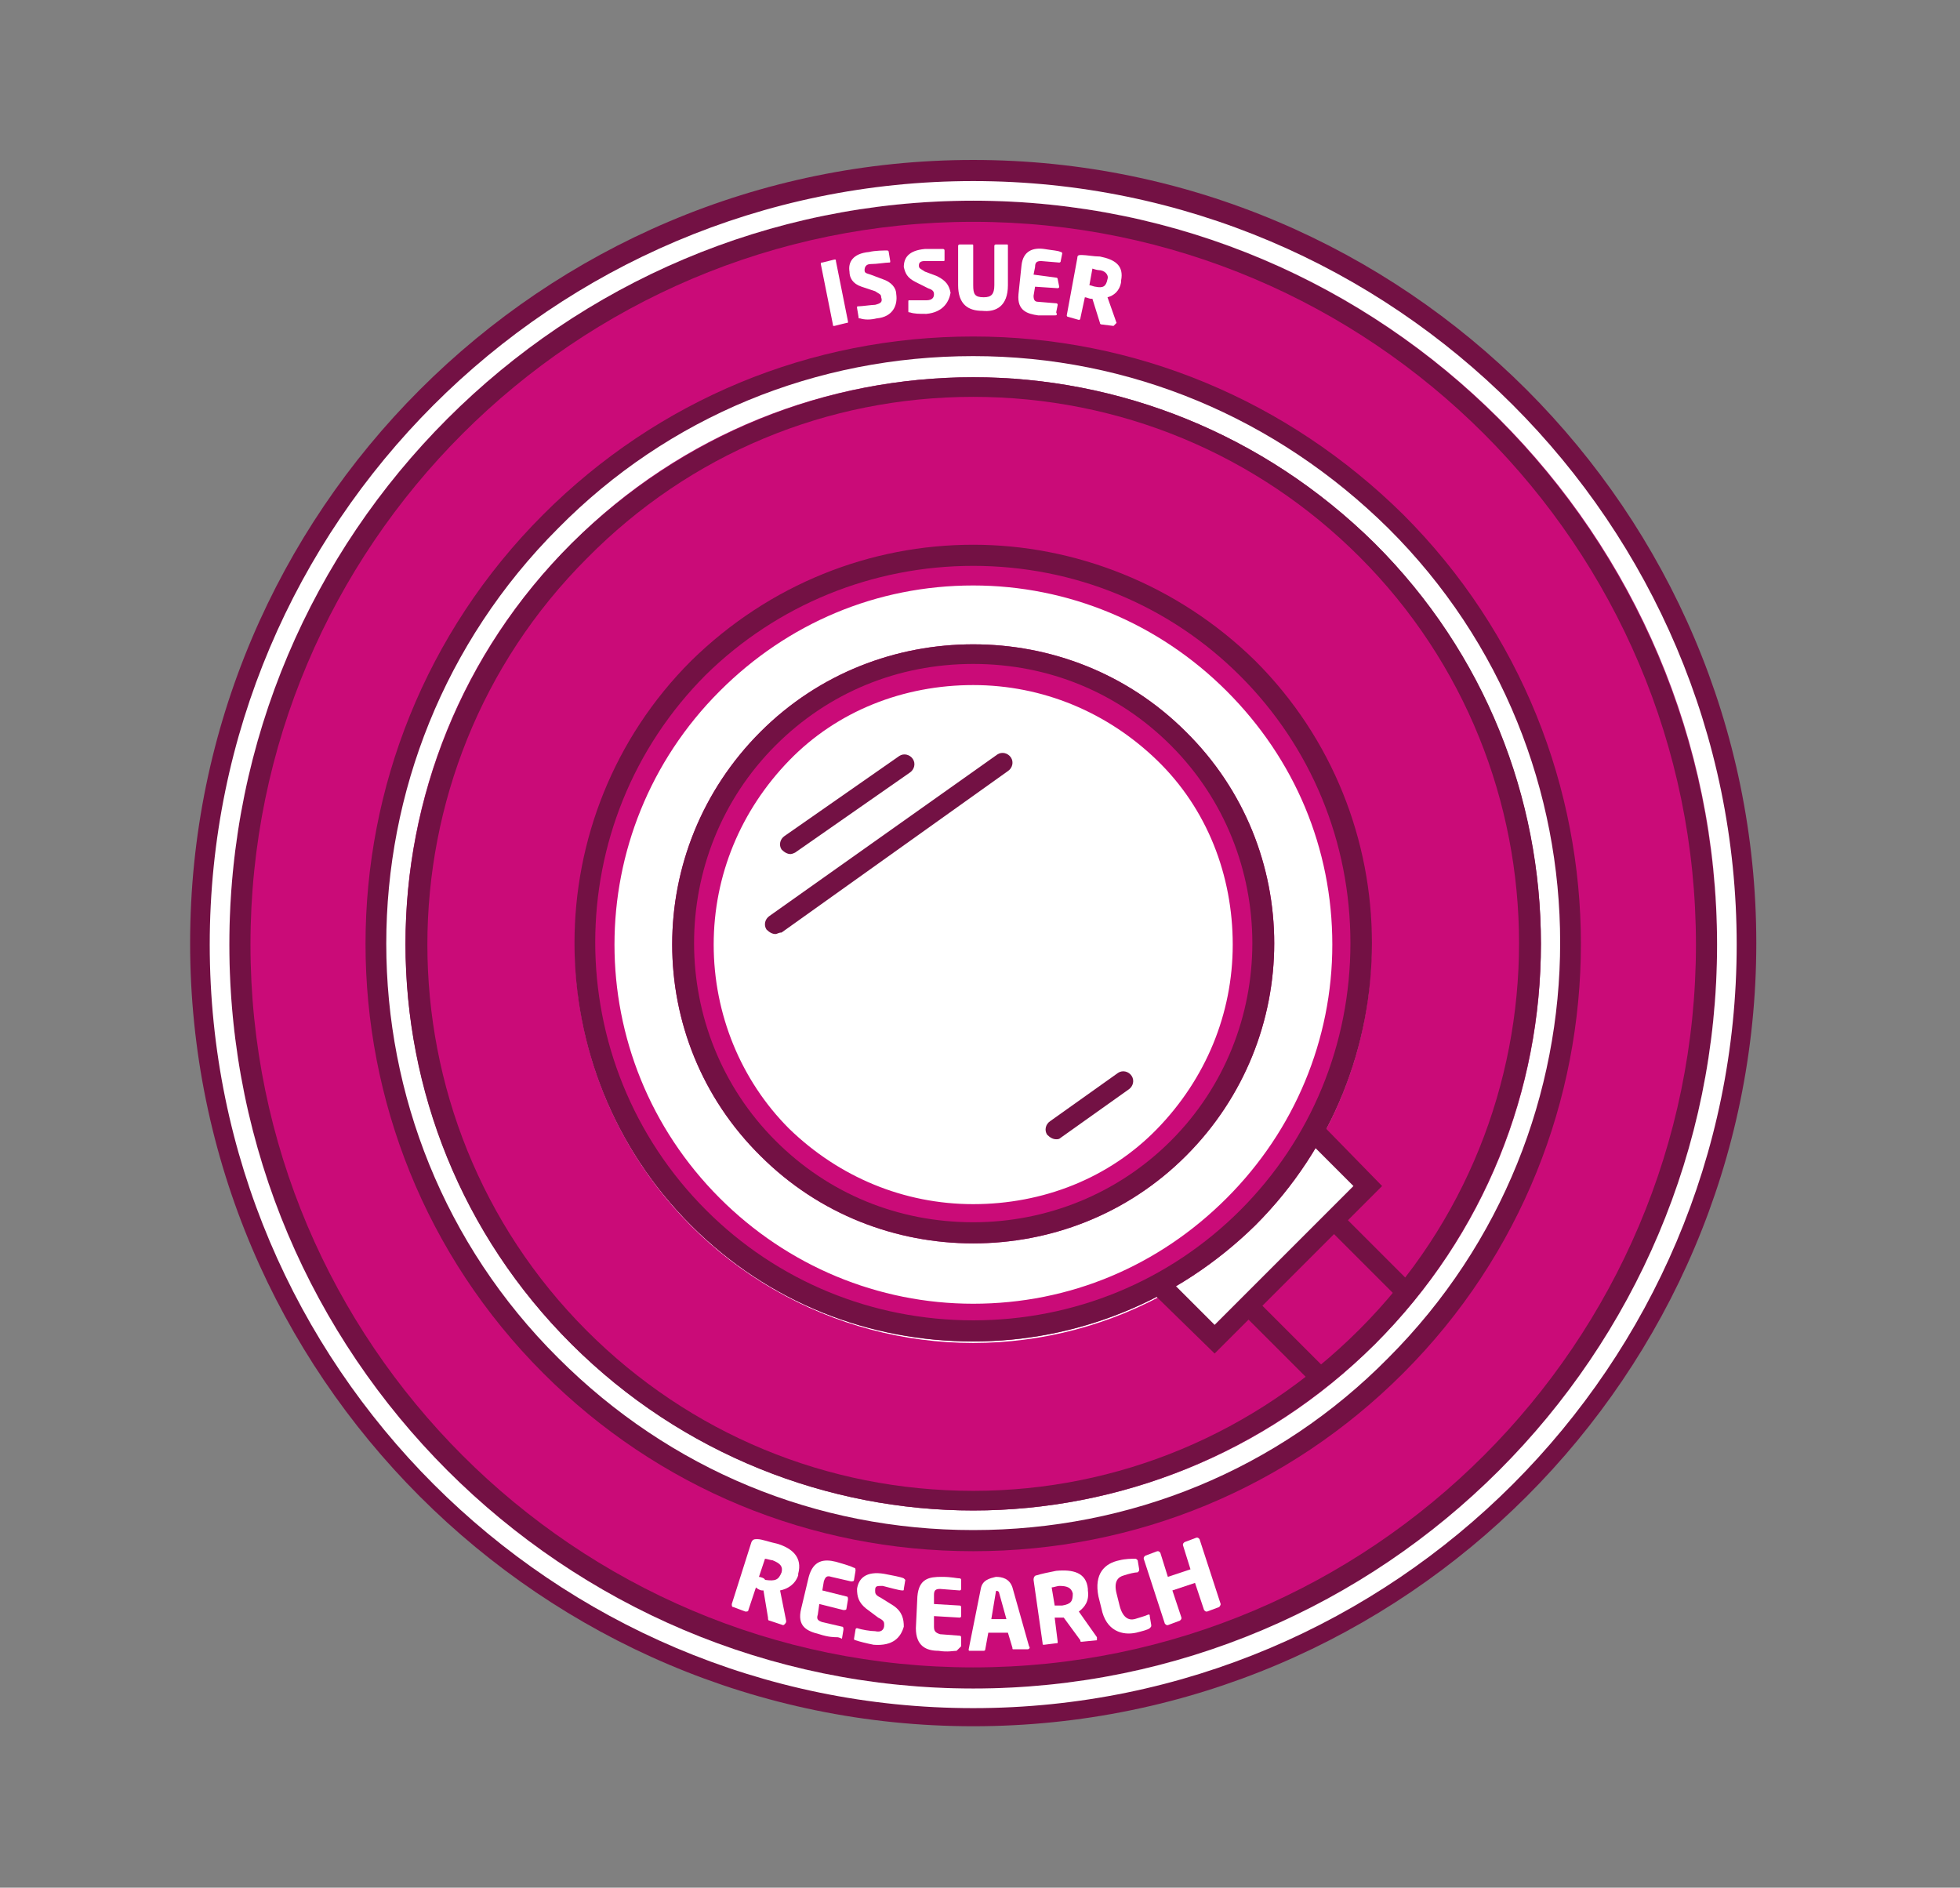<?xml version="1.0" encoding="utf-8"?>
<!-- Generator: Adobe Illustrator 22.0.0, SVG Export Plug-In . SVG Version: 6.00 Build 0)  -->
<svg version="1.1" id="Layer_1" xmlns="http://www.w3.org/2000/svg" xmlns:xlink="http://www.w3.org/1999/xlink" x="0px" y="0px"
	 viewBox="0 0 129.9 125.1" style="enable-background:new 0 0 129.9 125.1;" xml:space="preserve">
<rect x="0" y="0" width="129.9" height="125.1" fill="#808080" stroke="none"/>
<style type="text/css">
	.st0{fill:#CA0B78;}
	.st1{fill:#731144;}
	.st2{fill:#FFFFFF;}
</style>
<g>
	<g>
		<circle class="st0" cx="64.5" cy="62.6" r="49.3"/>
	</g>
	<g>
		<path class="st1" d="M64.5,14.7c26.4,0,47.9,21.5,47.9,47.9s-21.5,47.9-47.9,47.9S16.6,89,16.6,62.6S38.1,14.7,64.5,14.7
			 M64.5,13.3c-27.2,0-49.3,22.1-49.3,49.3c0,27.2,22.1,49.3,49.3,49.3s49.3-22.1,49.3-49.3C113.7,35.4,91.7,13.3,64.5,13.3
			L64.5,13.3z"/>
	</g>
	<g>
		<path class="st1" d="M64.5,13.3c27.2,0,49.3,22.1,49.3,49.3c0,27.2-22.1,49.3-49.3,49.3S15.2,89.8,15.2,62.6
			C15.2,35.4,37.3,13.3,64.5,13.3 M64.5,10.6c-28.6,0-51.9,23.3-51.9,51.9s23.3,51.9,51.9,51.9s51.9-23.3,51.9-51.9
			S93.1,10.6,64.5,10.6L64.5,10.6z"/>
	</g>
	<g>
		<path class="st2" d="M64.5,13.3c27.2,0,49.3,22.1,49.3,49.3c0,27.2-22.1,49.3-49.3,49.3S15.2,89.8,15.2,62.6
			C15.2,35.4,37.3,13.3,64.5,13.3 M64.5,12c-27.9,0-50.6,22.7-50.6,50.6c0,27.9,22.7,50.6,50.6,50.6s50.6-22.7,50.6-50.6
			C115.1,34.7,92.4,12,64.5,12L64.5,12z"/>
	</g>
</g>
<g>
	<path class="st1" d="M64.5,25c9.6,0,19.2,3.7,26.6,11c14.7,14.7,14.7,38.5,0,53.1c-7.3,7.3-17,11-26.6,11c-9.6,0-19.2-3.7-26.6-11
		c-14.7-14.7-14.7-38.5,0-53.1C45.2,28.7,54.8,25,64.5,25 M64.5,22.3c-10.8,0-20.9,4.2-28.5,11.8C20.3,49.8,20.3,75.3,36,91
		c7.6,7.6,17.7,11.8,28.5,11.8c10.8,0,20.9-4.2,28.5-11.8c15.7-15.7,15.7-41.2,0-56.9C85.3,26.5,75.2,22.3,64.5,22.3L64.5,22.3z"/>
</g>
<g>
	<path class="st2" d="M64.5,25c9.6,0,19.2,3.7,26.6,11c14.7,14.7,14.7,38.5,0,53.1c-7.3,7.3-17,11-26.6,11c-9.6,0-19.2-3.7-26.6-11
		c-14.7-14.7-14.7-38.5,0-53.1C45.2,28.7,54.8,25,64.5,25 M64.5,23.6c-10.4,0-20.2,4-27.5,11.4c-15.2,15.2-15.2,39.9,0,55
		c7.4,7.4,17.1,11.4,27.5,11.4c10.4,0,20.2-4,27.5-11.4c15.2-15.2,15.2-39.9,0-55C84.6,27.7,74.9,23.6,64.5,23.6L64.5,23.6z"/>
</g>
<g>
	<g>
		<path class="st0" d="M64.5,99.5c-9.9,0-19.1-3.8-26.1-10.8C24,74.3,24,50.9,38.4,36.5c7-7,16.2-10.8,26.1-10.8
			c9.9,0,19.1,3.8,26.1,10.8c14.4,14.4,14.4,37.8,0,52.2C83.6,95.6,74.3,99.5,64.5,99.5z"/>
	</g>
	<g>
		<path class="st1" d="M64.5,26.3c9.7,0,18.8,3.8,25.6,10.6c14.1,14.1,14.1,37.1,0,51.2C83.2,95,74.1,98.8,64.5,98.8
			c-9.7,0-18.8-3.8-25.6-10.6c-14.1-14.1-14.1-37.1,0-51.2C45.7,30.1,54.8,26.3,64.5,26.3 M64.5,25c-9.6,0-19.2,3.7-26.6,11
			c-14.7,14.7-14.7,38.5,0,53.1c7.3,7.3,17,11,26.6,11c9.6,0,19.2-3.7,26.6-11c14.7-14.7,14.7-38.5,0-53.1
			C83.7,28.7,74.1,25,64.5,25L64.5,25z"/>
	</g>
</g>
<g>
	<circle class="st2" cx="64.5" cy="62.6" r="26.4"/>
</g>
<g>
	
		<rect x="76.6" y="79.9" transform="matrix(0.707 -0.707 0.707 0.707 -33.602 83.49)" class="st2" width="14.7" height="4.7"/>
</g>
<g>
	<path class="st0" d="M64.5,45.4c4.6,0,8.9,1.8,12.2,5s5,7.6,5,12.2c0,4.6-1.8,8.9-5,12.2s-7.6,5-12.2,5s-8.9-1.8-12.2-5
		c-3.2-3.2-5-7.6-5-12.2c0-4.6,1.8-8.9,5-12.2S59.9,45.4,64.5,45.4 M64.5,42.7c-5.1,0-10.2,1.9-14.1,5.8c-7.8,7.8-7.8,20.4,0,28.1
		c3.9,3.9,9,5.8,14.1,5.8c5.1,0,10.2-1.9,14.1-5.8c7.8-7.8,7.8-20.4,0-28.1C74.7,44.6,69.6,42.7,64.5,42.7L64.5,42.7z"/>
</g>
<g>
	<g>
		<path class="st1" d="M64.5,44c5,0,9.6,1.9,13.1,5.4c7.2,7.2,7.2,19,0,26.2c-3.5,3.5-8.2,5.4-13.1,5.4c-5,0-9.6-1.9-13.1-5.4
			c-7.2-7.2-7.2-19,0-26.2C54.9,45.9,59.5,44,64.5,44 M64.5,42.7c-5.1,0-10.2,1.9-14.1,5.8c-7.8,7.8-7.8,20.4,0,28.1
			c3.9,3.9,9,5.8,14.1,5.8c5.1,0,10.2-1.9,14.1-5.8c7.8-7.8,7.8-20.4,0-28.1C74.7,44.6,69.6,42.7,64.5,42.7L64.5,42.7z"/>
	</g>
</g>
<g>
	<path class="st0" d="M64.5,38.8c6.3,0,12.3,2.5,16.8,7s7,10.4,7,16.8c0,6.3-2.5,12.3-7,16.8c-4.5,4.5-10.4,7-16.8,7
		c-6.3,0-12.3-2.5-16.8-7c-9.3-9.3-9.3-24.3,0-33.6C52.2,41.3,58.1,38.8,64.5,38.8 M64.5,36.1c-6.8,0-13.5,2.6-18.7,7.7
		c-10.3,10.3-10.3,27.1,0,37.4c5.2,5.2,11.9,7.7,18.7,7.7c6.8,0,13.5-2.6,18.7-7.7c10.3-10.3,10.3-27.1,0-37.4
		C78,38.7,71.2,36.1,64.5,36.1L64.5,36.1z"/>
</g>
<g>
	<path class="st1" d="M64.5,37.5c6.7,0,13,2.6,17.7,7.3c4.7,4.7,7.3,11,7.3,17.7s-2.6,13-7.3,17.7s-11,7.3-17.7,7.3
		c-6.7,0-13-2.6-17.7-7.3c-9.8-9.8-9.8-25.7,0-35.5C51.5,40.1,57.8,37.5,64.5,37.5 M64.5,36.1c-6.8,0-13.5,2.6-18.7,7.7
		c-10.3,10.3-10.3,27.1,0,37.4c5.2,5.2,11.9,7.7,18.7,7.7c6.8,0,13.5-2.6,18.7-7.7c10.3-10.3,10.3-27.1,0-37.4
		C78,38.7,71.2,36.1,64.5,36.1L64.5,36.1z"/>
</g>
<g>
	<polygon class="st1" points="80.5,89.7 76.2,85.5 77.2,84.5 80.5,87.8 89.7,78.6 86.4,75.3 87.4,74.3 91.6,78.6 	"/>
</g>
<g>
	<rect x="90.3" y="79.8" transform="matrix(0.707 -0.707 0.707 0.707 -32.311 88.744)" class="st1" width="1.3" height="7.2"/>
</g>
<g>
	<rect x="84.6" y="85.4" transform="matrix(0.707 -0.707 0.707 0.707 -37.951 86.379)" class="st1" width="1.3" height="7.1"/>
</g>
<g>
	<path class="st1" d="M52.4,56.6c-0.2,0-0.4-0.1-0.6-0.3c-0.2-0.3-0.1-0.7,0.2-0.9l7.6-5.3c0.3-0.2,0.7-0.1,0.9,0.2
		c0.2,0.3,0.1,0.7-0.2,0.9l-7.6,5.3C52.7,56.5,52.5,56.6,52.4,56.6z"/>
</g>
<g>
	<path class="st1" d="M70,75.5c-0.2,0-0.4-0.1-0.6-0.3c-0.2-0.3-0.1-0.7,0.2-0.9l4.5-3.2c0.3-0.2,0.7-0.1,0.9,0.2s0.1,0.7-0.2,0.9
		l-4.5,3.2C70.2,75.5,70.1,75.5,70,75.5z"/>
</g>
<g>
	<path class="st1" d="M51.4,61.9c-0.2,0-0.4-0.1-0.6-0.3c-0.2-0.3-0.1-0.7,0.2-0.9L66.1,50c0.3-0.2,0.7-0.1,0.9,0.2
		c0.2,0.3,0.1,0.7-0.2,0.9L51.8,61.8C51.6,61.8,51.5,61.9,51.4,61.9z"/>
</g>
<g>
	<path class="st2" d="M45.9,81.1"/>
</g>
<g>
	<path class="st2" d="M56.1,21.4l-0.8,0.2c-0.1,0-0.1,0-0.1-0.1l-0.8-4c0-0.1,0-0.1,0.1-0.1l0.8-0.2c0.1,0,0.1,0,0.1,0.1l0.8,4
		C56.2,21.4,56.2,21.4,56.1,21.4z"/>
	<path class="st2" d="M58.1,21.1c-0.4,0.1-0.8,0.1-1.1,0c-0.1,0-0.1,0-0.1-0.1l-0.1-0.6c0-0.1,0-0.1,0.1-0.1c0,0,0,0,0,0
		c0.2,0,0.9-0.1,1.1-0.1c0.4-0.1,0.5-0.2,0.4-0.5c0-0.2-0.1-0.2-0.4-0.4l-0.9-0.3c-0.6-0.2-0.8-0.6-0.8-1c-0.1-0.6,0.2-1.2,1.3-1.3
		c0.4-0.1,1-0.1,1.2-0.1c0,0,0.1,0,0.1,0.1l0.1,0.6c0,0.1,0,0.1-0.1,0.1c0,0,0,0,0,0c-0.2,0-0.8,0.1-1.2,0.1c-0.3,0-0.4,0.2-0.4,0.4
		c0,0.2,0.1,0.2,0.4,0.3l0.8,0.3c0.6,0.2,0.9,0.6,0.9,1C59.5,20.2,59.2,21,58.1,21.1z"/>
	<path class="st2" d="M61.4,20.8c-0.5,0-0.8,0-1.1-0.1c-0.1,0-0.1,0-0.1-0.1l0-0.6c0-0.1,0-0.1,0.1-0.1c0,0,0,0,0,0
		c0.2,0,0.9,0,1.1,0c0.4,0,0.5-0.2,0.5-0.4c0-0.2-0.1-0.3-0.4-0.4l-0.8-0.4c-0.6-0.3-0.7-0.6-0.8-1c0-0.6,0.3-1.1,1.4-1.2
		c0.4,0,1,0,1.2,0c0,0,0.1,0,0.1,0.1l0,0.6c0,0.1,0,0.1-0.1,0.1c0,0,0,0,0,0c-0.2,0-0.8,0-1.2,0c-0.3,0-0.4,0.1-0.4,0.3
		c0,0.2,0.1,0.2,0.4,0.4l0.8,0.3c0.6,0.3,0.8,0.6,0.9,1.1C62.9,20,62.5,20.7,61.4,20.8z"/>
	<path class="st2" d="M65.1,20.6c-0.9,0-1.6-0.4-1.6-1.7l0-2.6c0-0.1,0.1-0.1,0.1-0.1l0.8,0c0.1,0,0.1,0,0.1,0.1l0,2.6
		c0,0.6,0.1,0.8,0.7,0.8c0.5,0,0.7-0.2,0.7-0.8l0-2.6c0-0.1,0.1-0.1,0.1-0.1l0.7,0c0.1,0,0.1,0,0.1,0.1l0,2.6
		C66.8,20.3,66,20.7,65.1,20.6z"/>
	<path class="st2" d="M69.9,20.9c-0.2,0-0.5,0-1.1,0c-0.7-0.1-1.4-0.3-1.3-1.4l0.2-1.9c0.1-1,0.8-1.2,1.5-1.1
		c0.6,0.1,0.9,0.1,1.1,0.2c0.1,0,0.1,0.1,0.1,0.1l-0.1,0.5c0,0.1-0.1,0.1-0.1,0.1l-1.2-0.1c-0.3,0-0.4,0.1-0.4,0.4l-0.1,0.5l1.5,0.2
		c0.1,0,0.1,0.1,0.1,0.1L70.2,19c0,0.1-0.1,0.1-0.1,0.1L68.6,19l-0.1,0.6c0,0.3,0.1,0.4,0.3,0.4l1.2,0.1c0.1,0,0.1,0.1,0.1,0.1
		l-0.1,0.5C70.1,20.9,70,20.9,69.9,20.9z"/>
	<path class="st2" d="M73.8,21.6L73,21.5c-0.1,0-0.1-0.1-0.1-0.1l-0.5-1.6l-0.1,0c-0.1,0-0.3-0.1-0.4-0.1l-0.3,1.4
		c0,0.1-0.1,0.1-0.1,0.1L70.8,21c-0.1,0-0.1-0.1-0.1-0.1l0.7-3.8c0-0.2,0.1-0.2,0.3-0.2c0.3,0,0.8,0.1,1.2,0.1
		c1,0.2,1.6,0.6,1.4,1.6l0,0.1c-0.1,0.6-0.5,0.9-0.9,1l0.6,1.7C73.9,21.5,73.9,21.5,73.8,21.6C73.9,21.6,73.9,21.6,73.8,21.6z
		 M73.4,18.5c0.1-0.3-0.2-0.6-0.6-0.6c-0.1,0-0.4-0.1-0.4-0.1l-0.2,1.1c0.1,0,0.3,0.1,0.4,0.1C73.1,19.1,73.3,19,73.4,18.5
		L73.4,18.5z"/>
</g>
<g>
	<path class="st2" d="M51.9,107.7l-0.9-0.3c-0.1,0-0.1-0.1-0.1-0.2l-0.3-1.8l-0.1,0c-0.1,0-0.3-0.1-0.4-0.2l-0.5,1.5
		c0,0.1-0.1,0.1-0.2,0.1l-0.8-0.3c-0.1,0-0.1-0.1-0.1-0.2l1.3-4.1c0.1-0.2,0.2-0.2,0.4-0.2c0.3,0,0.8,0.2,1.3,0.3
		c1,0.3,1.7,0.9,1.4,2l0,0.1c-0.2,0.6-0.7,0.9-1.2,1l0.4,2c0,0,0,0.1,0,0.1C52,107.7,51.9,107.7,51.9,107.7z M51.8,104.2
		c0.1-0.4-0.1-0.6-0.6-0.8c-0.1,0-0.4-0.1-0.5-0.1l-0.4,1.2c0.1,0,0.4,0.1,0.4,0.2C51.4,104.8,51.6,104.7,51.8,104.2L51.8,104.2z"/>
	<path class="st2" d="M55.5,108.5c-0.2,0-0.6,0-1.2-0.2c-0.8-0.2-1.5-0.5-1.2-1.7l0.5-2.1c0.3-1.1,1-1.2,1.8-1
		c0.7,0.2,1,0.3,1.2,0.4c0.1,0,0.1,0.1,0.1,0.2l-0.1,0.6c0,0.1-0.1,0.1-0.2,0.1l-1.3-0.3c-0.3-0.1-0.4,0-0.5,0.3l-0.1,0.6l1.6,0.4
		c0.1,0,0.1,0.1,0.1,0.2l-0.1,0.6c0,0.1-0.1,0.1-0.2,0.1l-1.6-0.4l-0.1,0.7c-0.1,0.3,0,0.4,0.3,0.5l1.3,0.3c0.1,0,0.1,0.1,0.1,0.2
		l-0.1,0.6C55.6,108.5,55.5,108.5,55.5,108.5z"/>
	<path class="st2" d="M57.9,109c-0.5-0.1-0.9-0.2-1.2-0.3c-0.1,0-0.1-0.1-0.1-0.1l0.1-0.6c0-0.1,0.1-0.1,0.1-0.1c0,0,0,0,0,0
		c0.3,0.1,0.9,0.2,1.2,0.2c0.4,0.1,0.6-0.1,0.6-0.4c0-0.2,0-0.3-0.4-0.5l-0.8-0.6c-0.5-0.4-0.6-0.8-0.6-1.3c0.1-0.7,0.6-1.2,1.8-1
		c0.5,0.1,1.1,0.2,1.3,0.3c0,0,0.1,0.1,0.1,0.1l-0.1,0.6c0,0.1,0,0.1-0.1,0.1c0,0,0,0,0,0c-0.2,0-0.9-0.2-1.3-0.3
		c-0.4,0-0.5,0-0.5,0.3c0,0.2,0,0.3,0.4,0.5l0.8,0.5c0.6,0.4,0.7,0.9,0.7,1.4C59.7,108.5,59.2,109.1,57.9,109z"/>
	<path class="st2" d="M63.4,109.4c-0.2,0-0.6,0.1-1.2,0c-0.8,0-1.5-0.3-1.5-1.5l0.1-2.1c0.1-1.2,0.8-1.3,1.6-1.3
		c0.7,0,1,0.1,1.2,0.1c0.1,0,0.1,0.1,0.1,0.1l0,0.6c0,0.1-0.1,0.1-0.1,0.1l-1.3-0.1c-0.3,0-0.4,0.1-0.4,0.4l0,0.6l1.7,0.1
		c0.1,0,0.1,0.1,0.1,0.1l0,0.6c0,0.1-0.1,0.1-0.1,0.1l-1.7-0.1l0,0.7c0,0.3,0.1,0.4,0.4,0.5l1.3,0.1c0.1,0,0.1,0.1,0.1,0.1l0,0.6
		C63.5,109.3,63.5,109.3,63.4,109.4z"/>
	<path class="st2" d="M68.1,109.3l-0.9,0c-0.1,0-0.1,0-0.1-0.1l-0.3-1l-1.3,0l-0.2,1.1c0,0.1-0.1,0.1-0.1,0.1l-0.9,0
		c-0.1,0-0.1,0-0.1-0.1c0,0,0,0,0,0l0.8-4c0.1-0.6,0.6-0.7,1-0.8c0.4,0,0.9,0.1,1.1,0.7l1.1,3.9c0,0,0,0,0,0
		C68.3,109.2,68.2,109.3,68.1,109.3z M66.2,105.5C66.2,105.5,66.2,105.4,66.2,105.5c-0.1-0.1-0.2-0.1-0.2,0l-0.3,1.8l1,0L66.2,105.5
		z"/>
	<path class="st2" d="M72.7,108.7l-1,0.1c-0.1,0-0.1,0-0.1-0.1l-1.1-1.5l-0.1,0c-0.1,0-0.3,0-0.5,0l0.2,1.6c0,0.1,0,0.1-0.1,0.1
		l-0.8,0.1c-0.1,0-0.1,0-0.1-0.1l-0.6-4.2c0-0.2,0.1-0.3,0.2-0.3c0.3-0.1,0.8-0.2,1.3-0.3c1.1-0.1,2,0.1,2.1,1.2l0,0.1
		c0.1,0.7-0.2,1.1-0.6,1.4l1.2,1.7C72.7,108.6,72.7,108.6,72.7,108.7C72.7,108.7,72.7,108.7,72.7,108.7z M71.1,105.6
		c-0.1-0.4-0.4-0.5-0.9-0.5c-0.1,0-0.4,0.1-0.5,0.1l0.2,1.2c0.1,0,0.4,0,0.5,0C71,106.3,71.1,106.1,71.1,105.6L71.1,105.6z"/>
	<path class="st2" d="M76.2,107.9c-0.1,0.1-0.5,0.2-0.9,0.3c-0.9,0.2-2-0.1-2.3-1.6l-0.2-0.8c-0.3-1.5,0.4-2.2,1.4-2.4
		c0.4-0.1,0.8-0.1,1-0.1c0.1,0,0.1,0,0.2,0.1l0.1,0.6c0,0.1,0,0.1-0.1,0.2c0,0,0,0,0,0c-0.2,0-0.6,0.1-0.9,0.2
		c-0.4,0.1-0.7,0.4-0.5,1.2l0.2,0.8c0.2,0.8,0.6,1,1,0.9c0.3-0.1,0.7-0.2,0.9-0.3c0,0,0,0,0,0c0.1,0,0.1,0,0.1,0.1l0.1,0.6
		C76.3,107.8,76.3,107.8,76.2,107.9z"/>
	<path class="st2" d="M80.8,106.5l-0.8,0.3c-0.1,0-0.1,0-0.2-0.1l-0.6-1.8l-1.5,0.5l0.6,1.8c0,0.1,0,0.1-0.1,0.2l-0.8,0.3
		c-0.1,0-0.1,0-0.2-0.1l-1.4-4.3c0-0.1,0-0.1,0.1-0.2l0.8-0.3c0.1,0,0.1,0,0.2,0.1l0.5,1.6l1.5-0.5l-0.5-1.6c0-0.1,0-0.1,0.1-0.2
		l0.8-0.3c0.1,0,0.1,0,0.2,0.1l1.4,4.3C80.9,106.4,80.8,106.5,80.8,106.5z"/>
</g>
</svg>
